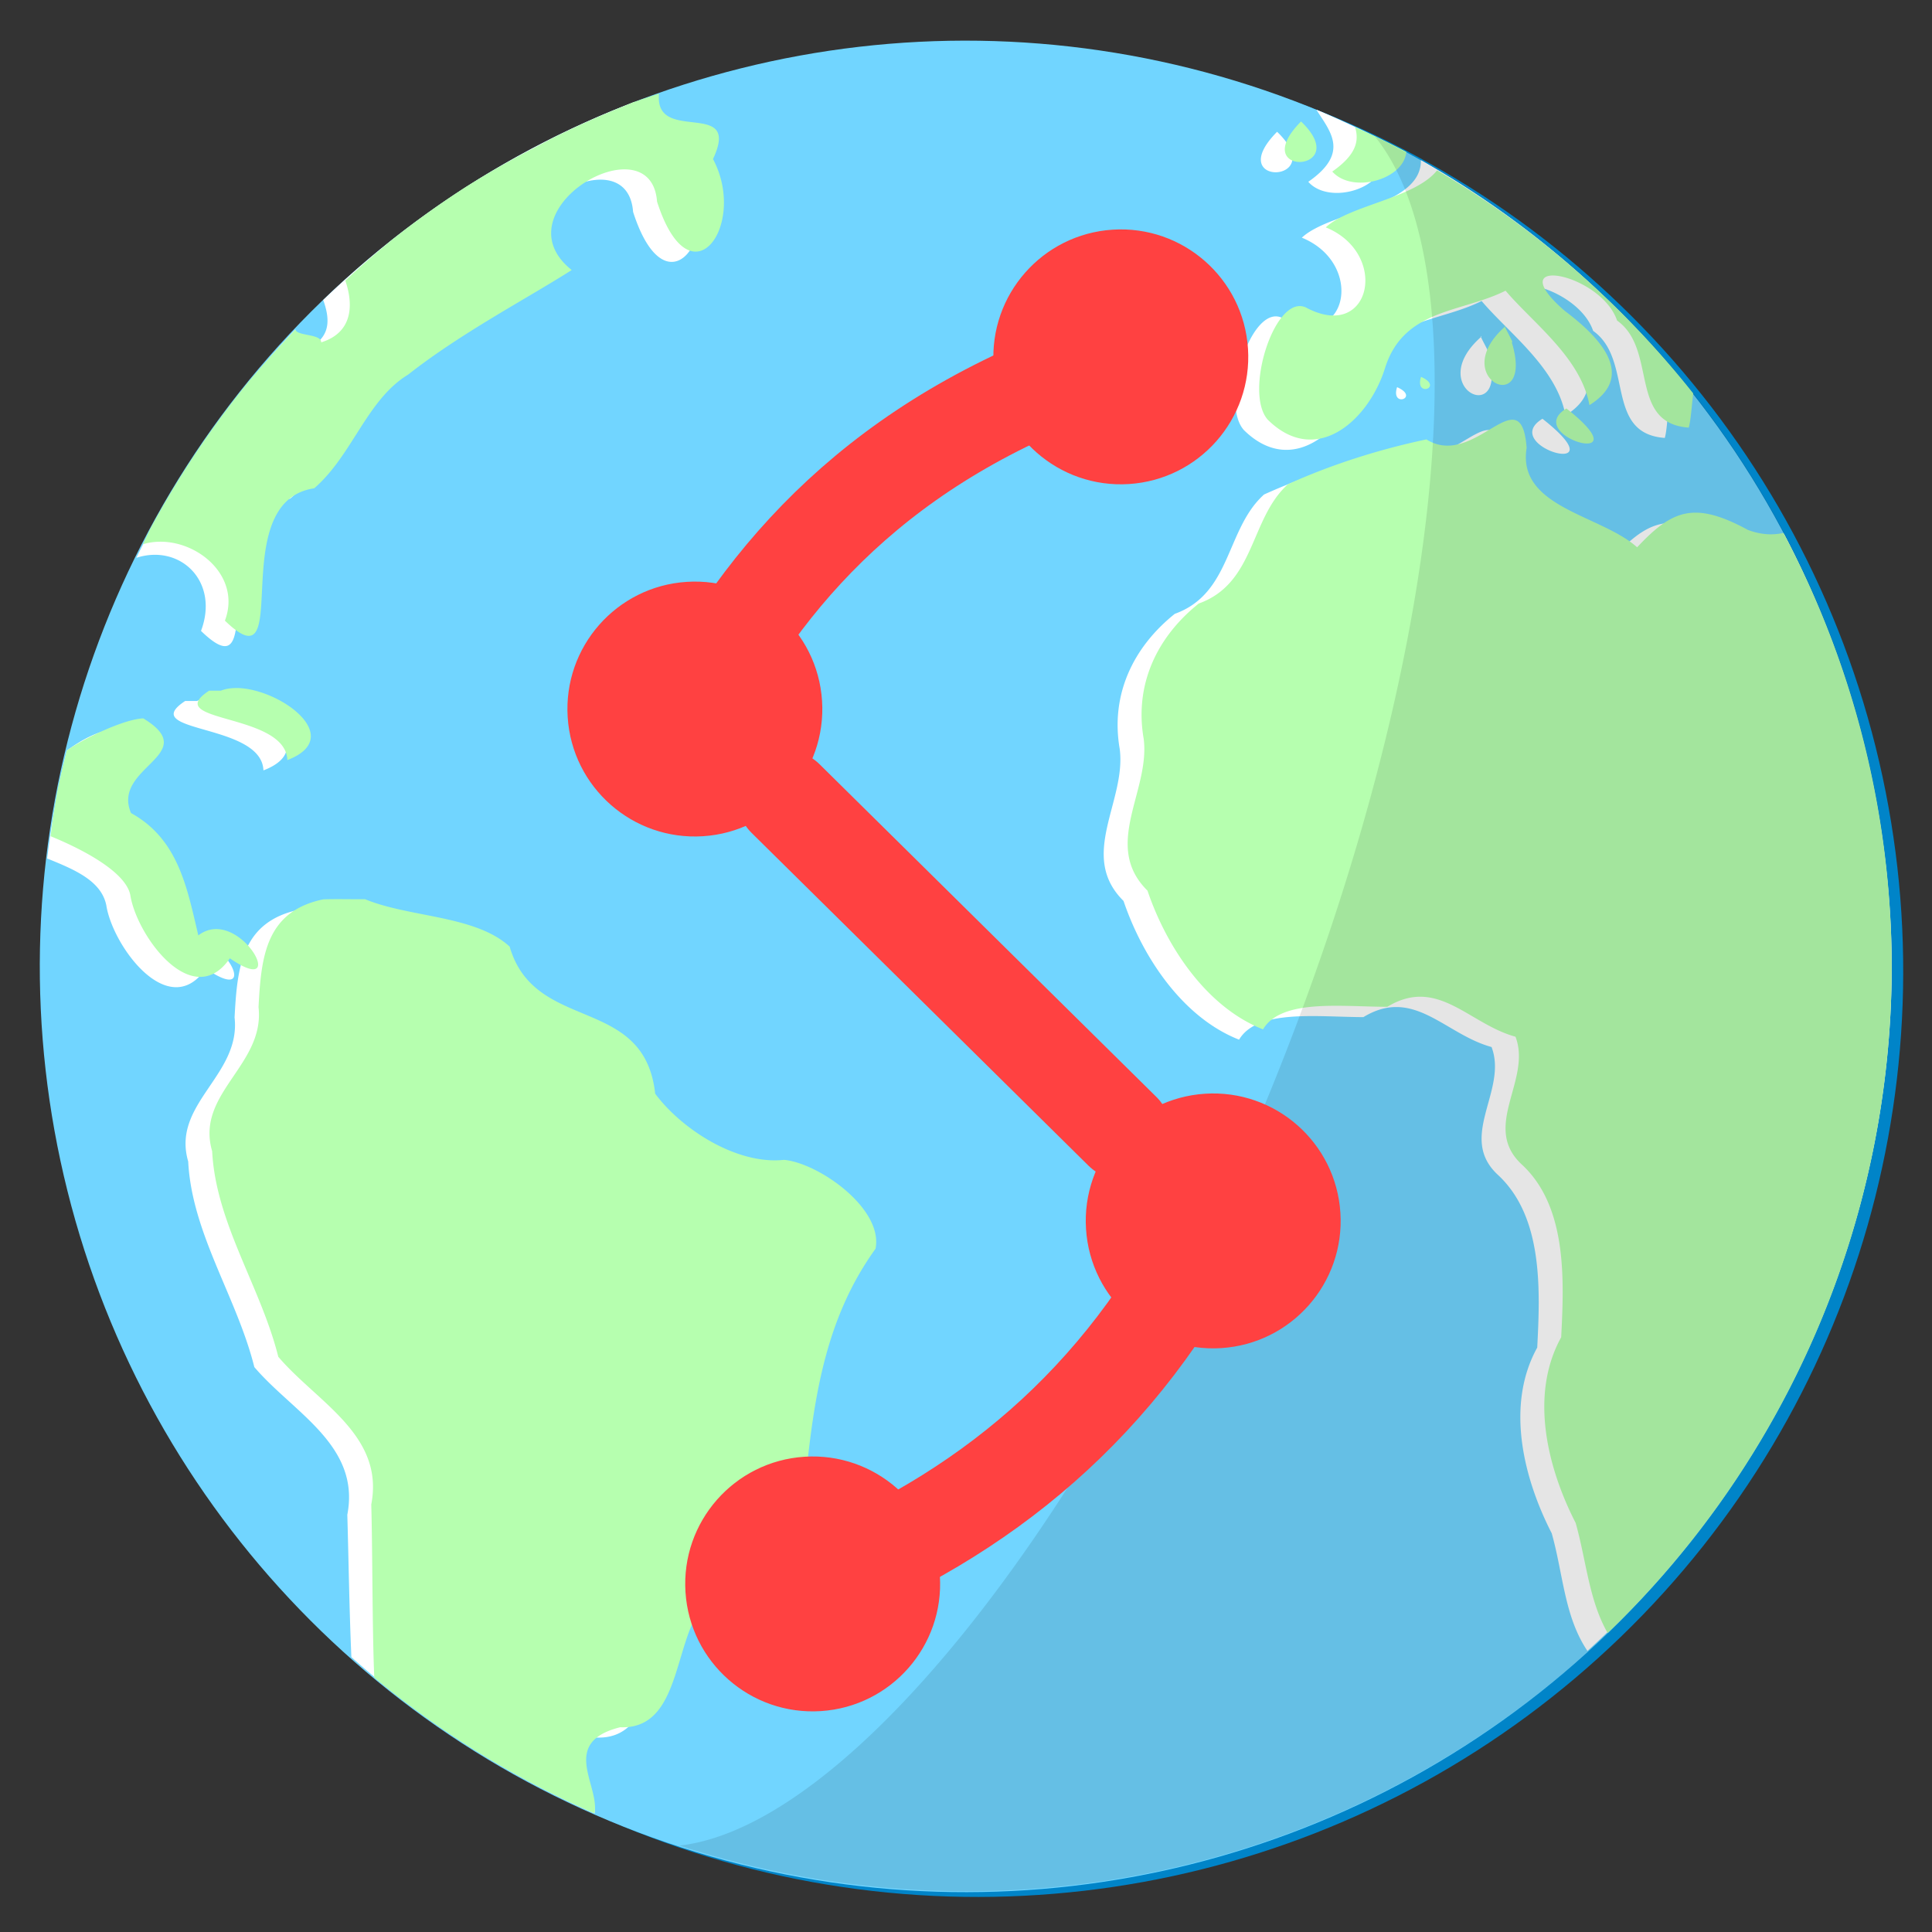 <?xml version="1.0" encoding="UTF-8" standalone="no"?>
<svg
   xmlns:dc="http://purl.org/dc/elements/1.1/"
   xmlns:cc="http://creativecommons.org/ns#"
   xmlns:rdf="http://www.w3.org/1999/02/22-rdf-syntax-ns#"
   xmlns:svg="http://www.w3.org/2000/svg"
   xmlns="http://www.w3.org/2000/svg"
   xmlns:sodipodi="http://sodipodi.sourceforge.net/DTD/sodipodi-0.dtd"
   xmlns:inkscape="http://www.inkscape.org/namespaces/inkscape"
   viewBox="0 0 48 48"
   id="svg2"
   version="1.1"
   inkscape:version="0.91 r13725"
   sodipodi:docname="steps-release.svg"
   inkscape:export-filename="/home/andy/programs/qt/steps/steps.png"
   inkscape:export-xdpi="960"
   inkscape:export-ydpi="960">
  <rect x="0" y="0" width="48" height="48" fill="#333333" stroke="none"/>
  <sodipodi:namedview
     pagecolor="#ffffff"
     bordercolor="#666666"
     borderopacity="1"
     objecttolerance="10"
     gridtolerance="10"
     guidetolerance="10"
     inkscape:pageopacity="0"
     inkscape:pageshadow="2"
     inkscape:window-width="1916"
     inkscape:window-height="952"
     id="namedview53"
     showgrid="false"
     inkscape:snap-bbox="true"
     inkscape:snap-bbox-midpoints="true"
     inkscape:object-paths="true"
     inkscape:object-nodes="true"
     inkscape:snap-object-midpoints="true"
     inkscape:snap-global="true"
     inkscape:zoom="11.934203"
     inkscape:cx="21.281094"
     inkscape:cy="30.875384"
     inkscape:window-x="0"
     inkscape:window-y="24"
     inkscape:window-maximized="0"
     inkscape:current-layer="svg2" />
  <defs
     id="defs4">
    <linearGradient
       id="linearGradient3764"
       x1="1"
       x2="47"
       gradientUnits="userSpaceOnUse"
       gradientTransform="matrix(0,-1,1,0,23.658,48.647)">
      <stop
         style="stop-color:#1e94ca;stop-opacity:1"
         id="stop7" />
      <stop
         offset="1"
         style="stop-color:#21a1db;stop-opacity:1"
         id="stop9" />
    </linearGradient>
    <clipPath
       id="clipPath-815208615">
      <g
         transform="translate(0,-1004.362)"
         id="g12">
        <path
           d="m -24 13 c 0 1.105 -0.672 2 -1.5 2 -0.828 0 -1.5 -0.895 -1.5 -2 0 -1.105 0.672 -2 1.5 -2 0.828 0 1.5 0.895 1.5 2 z"
           transform="matrix(15.333,0,0,11.5,415,878.862)"
           style="fill:#1890d0"
           id="path14" />
      </g>
    </clipPath>
    <clipPath
       id="clipPath-826576853">
      <g
         transform="translate(0,-1004.362)"
         id="g17">
        <path
           d="m -24 13 c 0 1.105 -0.672 2 -1.5 2 -0.828 0 -1.5 -0.895 -1.5 -2 0 -1.105 0.672 -2 1.5 -2 0.828 0 1.5 0.895 1.5 2 z"
           transform="matrix(15.333,0,0,11.5,415,878.862)"
           style="fill:#1890d0"
           id="path19" />
      </g>
    </clipPath>
  </defs>
  <ellipse
     ry="23"
     rx="23"
     transform="matrix(0.695,0.719,-0.719,0.695,0,0)"
     cy="-0.691"
     cx="34.227"
     id="ellipse4279"
     style="color:#000000;display:inline;overflow:visible;visibility:visible;opacity:1;fill:#0084c8;fill-opacity:1;fill-rule:nonzero;stroke:none;stroke-width:5.3;stroke-linecap:round;stroke-linejoin:round;stroke-miterlimit:4;stroke-dasharray:none;stroke-dashoffset:0;stroke-opacity:1;marker:none;enable-background:accumulate" />
  <g
     id="g37">
    <g
       style="clip-path:url(#clipPath-815208615)"
       id="g39"
       clip-path="url(#clipPath-815208615)">
      <g
         transform="translate(1,1)"
         id="g41">
        <g
           style="opacity:0.1"
           id="g43">
          <!-- color: #5fad38 -->
        </g>
      </g>
    </g>
  </g>
  <g
     id="g45">
    <g
       style="clip-path:url(#clipPath-826576853)"
       id="g47"
       clip-path="url(#clipPath-826576853)">
      <!-- color: #5fad38 -->
    </g>
  </g>
  <ellipse
     style="color:#000000;display:inline;overflow:visible;visibility:visible;opacity:1;fill:#71d5ff;fill-opacity:1;fill-rule:nonzero;stroke:none;stroke-width:5.3;stroke-linecap:round;stroke-linejoin:round;stroke-miterlimit:4;stroke-dasharray:none;stroke-dashoffset:0;stroke-opacity:1;marker:none;enable-background:accumulate"
     id="path4186"
     cx="33.936"
     cy="-0.561"
     transform="matrix(0.695,0.719,-0.719,0.695,0,0)"
     rx="23"
     ry="23" />
  <path
     inkscape:connector-curvature="0"
     id="path4248"
     d="M 15.775,2.528 A 23,23 0 0 0 8.03,7.453 C 8.232,8.015 8.213,8.503 7.386,8.761 7.39,8.543 7.367,8.357 7.336,8.186 A 23,23 0 0 0 3.387,13.859 c 1.091,-0.353 2.069,0.586 1.607,1.816 C 6.767,17.393 4.956,12.721 7.212,12.387 8.161,11.566 8.517,10.187 9.545,9.563 10.861,8.526 12.49,7.678 13.609,6.965 11.742,5.478 15.58,3.258 15.729,5.264 16.559,7.854 17.991,5.846 17.12,4.207 17.855,2.646 15.566,3.92 15.775,2.528 Z m 16.929,0.196 c 0.343,0.544 0.839,1.071 -0.2,1.793 0.641,0.726 2.652,-0.088 1.505,-1.194 A 23,23 0 0 0 32.704,2.724 Z m -0.975,0.55 c -1.382,1.395 1.342,1.287 0,0 z m 3.573,0.707 c 0.017,1.154 -2.259,1.261 -2.958,1.924 1.581,0.645 1.129,2.826 -0.458,2.009 -0.779,-0.452 -1.596,2.086 -0.982,2.771 1.209,1.191 2.512,0.003 2.912,-1.286 0.465,-1.479 1.905,-1.372 2.994,-1.921 0.684,0.806 1.868,1.663 2.084,2.843 1.079,-0.674 0.433,-1.557 -0.615,-2.343 -1.64,-1.425 0.897,-0.947 1.302,0.242 1.013,0.719 0.271,2.551 1.78,2.66 0.092,-0.309 0.059,-1.133 0.281,-1.603 a 23,23 0 0 0 -6.341,-5.298 z m 1.505,4.381 c -1.487,1.3 0.748,2.311 0.154,0.386 C 37.066,8.855 36.706,8.259 36.808,8.362 Z M 34.71,9.619 c -0.168,0.527 0.578,0.255 0,0 z m 3.612,0.785 c -1.125,0.686 1.979,1.557 0,0 z m -1.266,0.291 c -0.439,-0.136 -1.31,1.045 -2.212,0.478 -1.155,0.244 -2.339,0.615 -3.439,1.113 -0.952,0.855 -0.806,2.456 -2.218,2.965 -1.042,0.834 -1.6,2.017 -1.368,3.357 0.169,1.296 -1.042,2.652 0.095,3.776 0.475,1.402 1.471,2.897 2.87,3.446 0.457,-0.763 1.927,-0.563 3.089,-0.56 1.254,-0.761 2.025,0.427 3.184,0.743 0.413,1.084 -0.872,2.246 0.173,3.19 1.115,1.049 1.034,2.865 0.962,4.277 -0.804,1.452 -0.324,3.282 0.36,4.614 0.286,1.014 0.314,2.073 0.887,2.922 A 23,23 0 0 0 47,24 23,23 0 0 0 45.835,16.866 c -0.407,-0.643 -0.816,-1.297 -0.674,-1.813 a 23,23 0 0 0 -0.838,-1.79 c -0.413,0.223 -0.853,0.395 -1.492,0.157 -1.334,-0.723 -1.878,-0.498 -2.752,0.432 -0.907,-0.809 -2.989,-0.986 -2.745,-2.47 -0.035,-0.45 -0.132,-0.642 -0.278,-0.687 z M 5.311,17.351 c -0.154,-0.004 -0.297,0.016 -0.419,0.065 l -0.213,0 -0.079,0 C 3.375,18.223 6.501,17.953 6.545,19.14 8.007,18.581 6.389,17.379 5.311,17.351 Z m -2.346,0.753 c -0.486,0.019 -0.908,0.258 -1.306,0.543 A 23,23 0 0 0 1.172,21.329 c 0.657,0.267 1.344,0.545 1.469,1.162 0.157,1.016 1.552,2.912 2.474,1.574 1.533,1.054 0.229,-1.344 -0.782,-0.569 -0.283,-1.197 -0.5,-2.393 -1.672,-3.04 -0.49,-1.153 1.79,-1.447 0.304,-2.353 z m 5.51,4.493 c -0.345,0.003 -0.698,-0.008 -1.037,0.003 -1.437,0.298 -1.544,1.434 -1.61,2.677 0.163,1.442 -1.573,2.143 -1.152,3.58 0.09,1.789 1.209,3.371 1.643,5.108 0.964,1.132 2.643,1.942 2.31,3.668 0.034,1.178 0.049,2.361 0.101,3.537 a 23,23 0 0 0 6.04,3.884 c 0.142,-0.689 -1.475,-1.503 0.043,-1.885 1.478,0.061 1.322,-2.008 2.016,-2.978 0.032,-1.87 2.214,-1.763 2.598,-3.23 0.212,-2.093 0.519,-3.998 1.731,-5.68 0.199,-0.99 -1.398,-2.124 -2.271,-2.209 C 17.715,29.199 16.346,28.316 15.683,27.429 15.411,24.958 12.694,25.938 12.068,23.774 11.215,22.992 9.581,23.055 8.475,22.596 Z"
     style="fill:#ffffff;fill-opacity:1" />
  <path
     inkscape:connector-curvature="0"
     style="fill:#b6ffaf;fill-opacity:1"
     d="m 16.373,2.328 a 23,23 0 0 0 -0.648,0.216 c -0.087,0.035 -0.172,0.072 -0.258,0.108 a 23,23 0 0 0 -1.656,0.739 C 13.618,3.485 13.432,3.591 13.242,3.689 A 23,23 0 0 0 11.573,4.645 23,23 0 0 0 9.741,5.957 C 9.68,6.006 9.621,6.057 9.561,6.107 A 23,23 0 0 0 8.579,6.971 C 8.772,7.53 8.794,8.252 7.98,8.506 7.985,8.289 7.378,8.354 7.339,8.188 A 23,23 0 0 0 7.237,8.296 C 6.882,8.674 6.544,9.05 6.226,9.425 c -0.004,0.005 -0.009,0.009 -0.013,0.013 a 23,23 0 0 0 -2.317,3.403 c -0.051,0.094 -0.104,0.185 -0.154,0.281 A 23,23 0 0 0 3.55,13.522 c 1.088,-0.33 2.497,0.677 2.038,1.898 1.773,1.717 -0.038,-2.954 2.218,-3.288 C 8.756,11.311 9.112,9.931 10.14,9.307 11.456,8.271 13.085,7.422 14.204,6.709 12.337,5.222 16.175,3.002 16.324,5.008 17.153,7.599 18.586,5.59 17.714,3.951 18.438,2.417 16.249,3.609 16.373,2.328 Z m 15.951,0.69 c -1.382,1.395 1.342,1.287 0,0 z m 1.342,0.141 c 0.103,0.331 0.04,0.681 -0.566,1.103 0.492,0.557 1.779,0.205 1.839,-0.488 A 23,23 0 0 0 33.666,3.159 Z m 2.038,1.073 c -0.547,0.693 -2.187,0.869 -2.765,1.417 1.581,0.645 1.129,2.826 -0.458,2.009 -0.779,-0.452 -1.596,2.086 -0.982,2.771 1.209,1.191 2.512,0.003 2.912,-1.286 0.465,-1.479 1.905,-1.372 2.994,-1.921 0.684,0.806 1.868,1.663 2.084,2.843 1.079,-0.674 0.433,-1.557 -0.615,-2.343 -1.64,-1.425 0.897,-0.947 1.302,0.242 1.013,0.719 0.271,2.551 1.78,2.66 0.051,-0.173 0.071,-0.508 0.111,-0.851 A 23,23 0 0 0 35.704,4.232 Z M 37.402,8.107 C 35.915,9.407 38.15,10.418 37.556,8.493 37.66,8.6 37.301,8.004 37.402,8.107 Z M 35.305,9.363 c -0.168,0.527 0.578,0.255 0,0 z m 3.612,0.785 c -1.125,0.686 1.979,1.557 0,0 z m -1.266,0.291 c -0.439,-0.136 -1.31,1.045 -2.212,0.478 -1.155,0.244 -2.339,0.615 -3.439,1.113 -0.952,0.855 -0.806,2.456 -2.218,2.965 -1.042,0.834 -1.6,2.017 -1.368,3.357 0.169,1.296 -1.042,2.652 0.095,3.776 0.475,1.402 1.471,2.897 2.87,3.446 0.457,-0.763 1.927,-0.563 3.089,-0.56 1.254,-0.761 2.025,0.427 3.184,0.743 0.413,1.084 -0.872,2.246 0.173,3.19 1.115,1.049 1.034,2.865 0.962,4.277 -0.804,1.452 -0.324,3.282 0.36,4.614 0.266,0.944 0.328,1.919 0.795,2.735 A 23,23 0 0 0 46.999,23.999 23,23 0 0 0 44.31,13.241 c -0.256,0.054 -0.539,0.053 -0.883,-0.075 C 42.092,12.442 41.548,12.667 40.674,13.597 39.768,12.788 37.685,12.611 37.929,11.127 37.894,10.676 37.797,10.485 37.651,10.44 Z M 5.906,17.095 c -0.154,-0.004 -0.297,0.016 -0.419,0.065 l -0.213,0 -0.079,0 c -1.226,0.807 1.9,0.537 1.944,1.724 1.462,-0.56 -0.156,-1.762 -1.234,-1.79 z m -2.346,0.753 c -0.486,0.019 -1.504,0.513 -1.901,0.798 -0.005,0.019 -0.005,0.027 -0.01,0.046 -0.095,0.388 -0.165,0.675 -0.222,0.952 a 23,23 0 0 0 -0.17,1.132 c 0.658,0.268 1.855,0.845 1.98,1.459 0.157,1.016 1.552,2.912 2.474,1.574 C 7.242,24.863 5.938,22.465 4.927,23.24 4.645,22.043 4.428,20.847 3.255,20.2 2.765,19.047 5.045,18.753 3.56,17.848 Z m 5.51,4.493 c -0.345,0.003 -0.698,-0.008 -1.037,0.003 -1.437,0.298 -1.544,1.434 -1.61,2.677 0.163,1.442 -1.573,2.143 -1.152,3.58 0.09,1.789 1.209,3.371 1.643,5.108 0.964,1.132 2.643,1.942 2.31,3.668 0.033,1.176 0.023,3.126 0.075,4.303 a 23,23 0 0 0 5.405,3.344 c 0.023,0.01 0.042,0.019 0.065,0.029 0.142,-0.689 -0.879,-1.759 0.638,-2.14 1.478,0.061 1.322,-2.008 2.016,-2.978 0.032,-1.87 2.214,-1.763 2.598,-3.23 0.212,-2.093 0.519,-3.998 1.731,-5.68 0.199,-0.99 -1.398,-2.124 -2.271,-2.209 -1.172,0.128 -2.541,-0.755 -3.203,-1.643 -0.272,-2.471 -2.989,-1.491 -3.616,-3.655 -0.853,-0.782 -2.487,-0.719 -3.593,-1.178 z"
     id="path35" />
  <path
     style="color:#000000;display:inline;overflow:visible;visibility:visible;opacity:1;fill:#000000;fill-opacity:0.105;fill-rule:nonzero;stroke:none;stroke-width:5.3;stroke-linecap:round;stroke-linejoin:round;stroke-miterlimit:4;stroke-dasharray:none;stroke-dashoffset:0;stroke-opacity:1;marker:none;enable-background:accumulate"
     d="m 34.159,3.39 c 2.668,3.3 1.702,13.136 -2.584,23.685 -4.295,10.571 -10.48,18.303 -14.694,18.778 A 23,23 22.15 0 0 39.991,40.53 23,23 22.15 0 0 40.53,8.007 23,23 22.15 0 0 34.159,3.39 Z"
     id="ellipse4270"
     inkscape:connector-curvature="0" />
  <g
     id="g4299"
     transform="matrix(1.58,-0.101,0.101,1.58,-39.841,-11.402)">
    <path
       style="display:inline;fill:none;fill-rule:evenodd;stroke:#ff4141;stroke-width:1.516;stroke-linecap:round;stroke-linejoin:miter;stroke-miterlimit:4;stroke-dasharray:none;stroke-opacity:1"
       d="m 34.826,20.592 c 1.4,-2.278 3.428,-4.168 7.022,-5.089"
       id="path4286"
       inkscape:connector-curvature="0"
       sodipodi:nodetypes="cc" />
    <path
       style="fill:none;fill-rule:evenodd;stroke:#ff4141;stroke-width:1.516;stroke-linecap:round;stroke-linejoin:miter;stroke-miterlimit:4;stroke-dasharray:none;stroke-opacity:1"
       d="m 36.157,22.085 4.943,5.549"
       id="path4288"
       inkscape:connector-type="polyline"
       inkscape:connector-curvature="0" />
    <path
       style="display:inline;fill:none;fill-rule:evenodd;stroke:#ff4141;stroke-width:1.516;stroke-linecap:round;stroke-linejoin:miter;stroke-miterlimit:4;stroke-dasharray:none;stroke-opacity:1"
       d="m 42.431,29.127 c -1.62,2.786 -3.917,4.399 -6.636,5.285"
       id="path4290"
       inkscape:connector-curvature="0"
       sodipodi:nodetypes="cc" />
    <circle
       r="2"
       cy="20.592"
       cx="34.826"
       id="circle4292"
       style="color:#000000;display:inline;overflow:visible;visibility:visible;opacity:1;fill:#ff4141;fill-opacity:1;fill-rule:nonzero;stroke:none;stroke-width:0.5;stroke-linecap:round;stroke-linejoin:round;stroke-miterlimit:4;stroke-dasharray:none;stroke-dashoffset:0;stroke-opacity:1;marker:none;enable-background:accumulate" />
    <circle
       style="color:#000000;display:inline;overflow:visible;visibility:visible;opacity:1;fill:#ff4141;fill-opacity:1;fill-rule:nonzero;stroke:none;stroke-width:0.5;stroke-linecap:round;stroke-linejoin:round;stroke-miterlimit:4;stroke-dasharray:none;stroke-dashoffset:0;stroke-opacity:1;marker:none;enable-background:accumulate"
       id="circle4294"
       cx="41.849"
       cy="15.503"
       r="2"
       inkscape:transform-center-x="-1.0893061"
       inkscape:transform-center-y="-0.75413499" />
    <circle
       r="2"
       cy="29.127"
       cx="42.431"
       id="circle4296"
       style="color:#000000;display:inline;overflow:visible;visibility:visible;opacity:1;fill:#ff4141;fill-opacity:1;fill-rule:nonzero;stroke:none;stroke-width:0.5;stroke-linecap:round;stroke-linejoin:round;stroke-miterlimit:4;stroke-dasharray:none;stroke-dashoffset:0;stroke-opacity:1;marker:none;enable-background:accumulate" />
    <circle
       style="color:#000000;display:inline;overflow:visible;visibility:visible;opacity:1;fill:#ff4141;fill-opacity:1;fill-rule:nonzero;stroke:none;stroke-width:0.5;stroke-linecap:round;stroke-linejoin:round;stroke-miterlimit:4;stroke-dasharray:none;stroke-dashoffset:0;stroke-opacity:1;marker:none;enable-background:accumulate"
       id="circle4298"
       cx="35.795"
       cy="34.411"
       r="2" />
  </g>
</svg>
